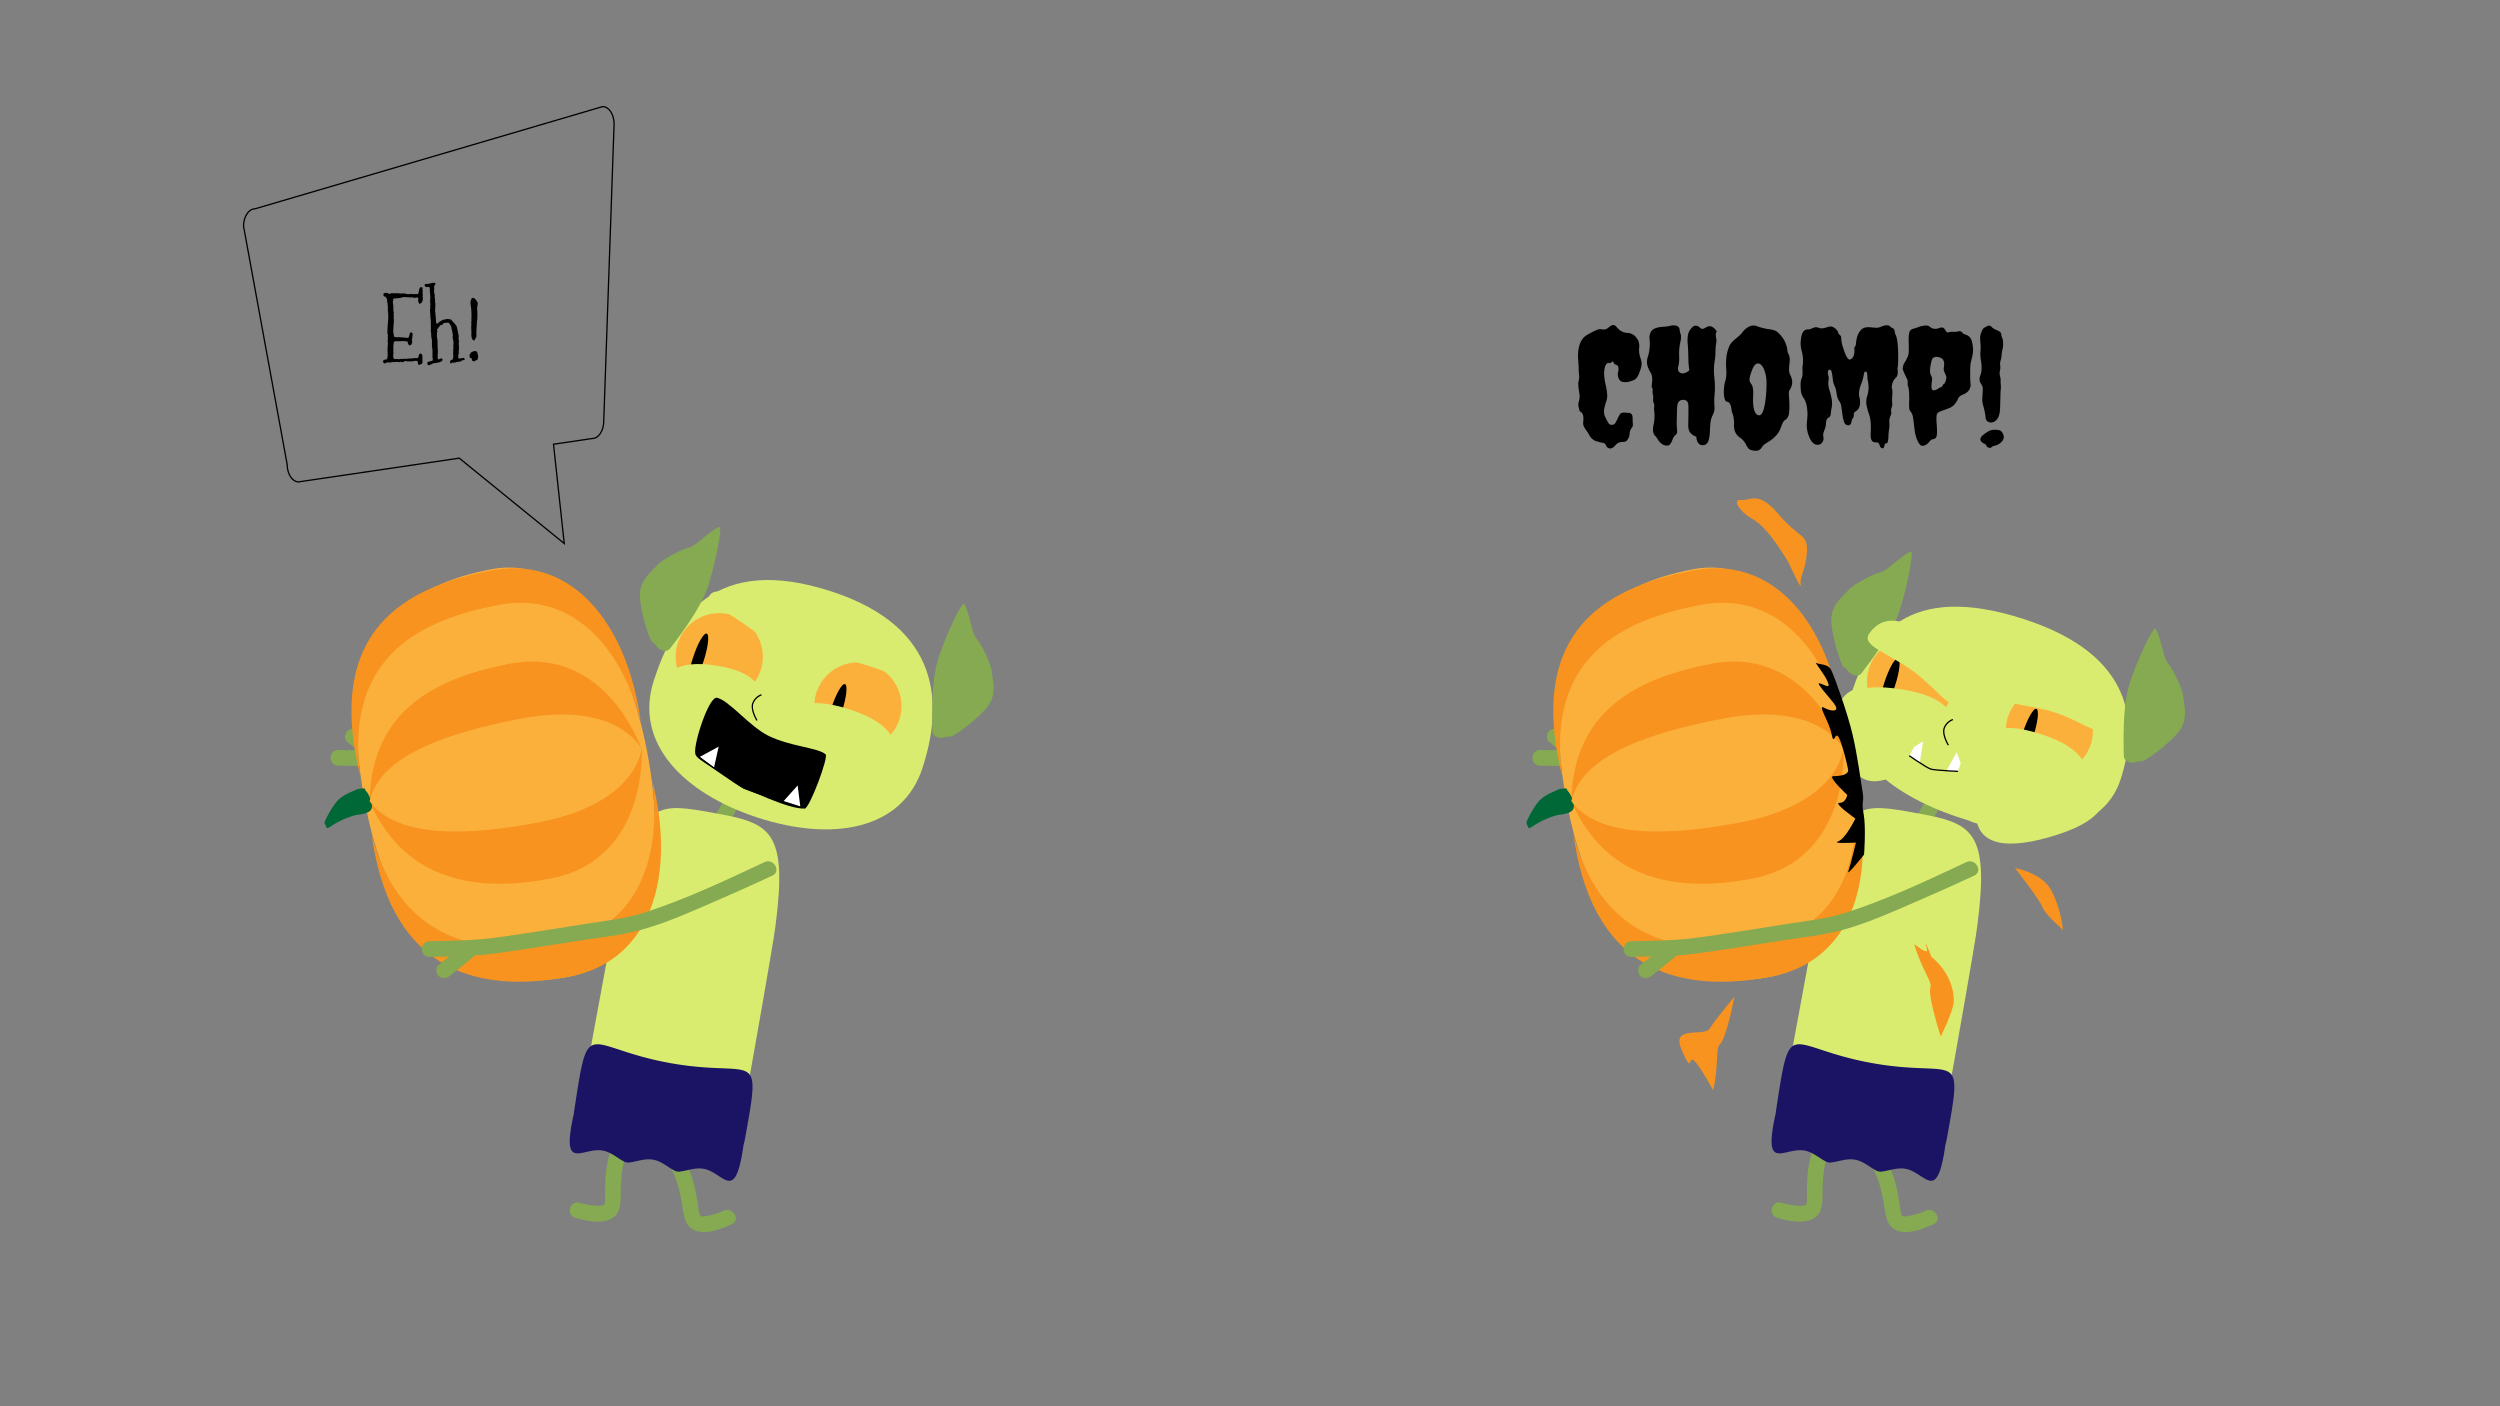 <svg id="Layer_1" data-name="Layer 1" xmlns="http://www.w3.org/2000/svg" xmlns:xlink="http://www.w3.org/1999/xlink" viewBox="0 0 1920 1080"><rect x="0" y="0" width="1920" height="1080" fill="#808080" stroke="none"/><defs><style>.cls-1,.cls-9{fill:none;}.cls-2{clip-path:url(#clip-path);}.cls-3{fill:#662d91;}.cls-4{fill:#85aa52;}.cls-5{fill:#daec70;}.cls-6{fill:#fbb03b;}.cls-7{fill:#1b1464;}.cls-8{fill:#fff;}.cls-9{stroke:#000;stroke-miterlimit:10;}.cls-10{fill:#f7931e;}.cls-11{fill:#006837;}</style><clipPath id="clip-path"><rect class="cls-1" x="1" y="-1241" width="1920" height="1080"/></clipPath></defs><g class="cls-2"><ellipse class="cls-3" cx="961" cy="-44.82" rx="578.5" ry="220.24"/></g><path d="M297.68,251.19l.5-6.75v-2.32c0-.28,0-.61-.07-1l-.22-2.53a8.3,8.3,0,0,1,0-1.33q0-.71,0-1.2v-.84a4,4,0,0,0-.07-.7l-.21-.92.07-.7a.93.93,0,0,0-.14-.56,2.26,2.26,0,0,1-.24-.64,2.61,2.61,0,0,1,0-1,2,2,0,0,0,0-.88,1.06,1.06,0,0,0-.28-.46,1.88,1.88,0,0,1-.32-.31.87.87,0,0,1-.18-.39.86.86,0,0,0-.28-.46,2.33,2.33,0,0,0-.77-.45,3.64,3.64,0,0,1-.95-.57,3.8,3.8,0,0,0,0-1,2,2,0,0,1,.25-1,5.83,5.83,0,0,1,1.79-.28,2.44,2.44,0,0,1,1.48.39,2,2,0,0,0,1.2.39,2.33,2.33,0,0,0,1.44-.64,5.74,5.74,0,0,0,1.75.21l2.61-.07,3.44.29,1.27-.15a6.39,6.39,0,0,1,1.9.29,6.6,6.6,0,0,0,1.89.28l1.69-.07,1-.14,1.19.28,1.27-.14,1.19.07a3.79,3.79,0,0,0,1.2-.21,8.85,8.85,0,0,0,.74-2.61,5.19,5.19,0,0,1,.87-2.39,6.42,6.42,0,0,1,1.09-.14.66.66,0,0,1,.6.36,1.18,1.18,0,0,1,.21.56l-.14.42.21,1.55-.14,1.26.21,2-.14,1.27.21,1.12-.21,1.41.07.49a1.7,1.7,0,0,0-.52.77,5.23,5.23,0,0,1-.39.85l-.88.45a1.64,1.64,0,0,1-.74.25c-.19,0-.4-.3-.63-.91a4.22,4.22,0,0,1-.35-1.48l.14-1.55V229a2,2,0,0,0-1.41-.56l-1.26.35-2.11-.49-1.76.14a.48.48,0,0,1-.35-.14h-1.41l-2.6-.14a4.06,4.06,0,0,0-1.27.17,9.28,9.28,0,0,1-1.05.32,13.27,13.27,0,0,1-1.37.25c-.54.07-1.08.13-1.62.17l-1.62.14c-.53.05-.92.07-1.16.07a1,1,0,0,0-.28.88,1.48,1.48,0,0,1-.07.84c-.09.22-.16.32-.21.32s-.07.17-.07.49l.42,3.45v1.83l.07,1c-.09,0-.14.11-.14.32a4.22,4.22,0,0,0,.49,1.3,3.74,3.74,0,0,0-.07.77l-.21.92.21.84-.07,1.69.14,2.11L302,254a9.31,9.31,0,0,0,.28,2.18,4.6,4.6,0,0,1,.07,2.11,4.29,4.29,0,0,0,2.92.7c1.48,0,2.38,0,2.71.07l.84.15.71-.15,1.61.29,1.69.14a1.15,1.15,0,0,0,1.2-.78,2.88,2.88,0,0,1,.56-1.47,3.67,3.67,0,0,1,.35-1.69l1-.28c.24,0,.46.2.67.6a2.2,2.2,0,0,1,.32.94l-.56,4.29.28,2a9.1,9.1,0,0,0-.78,1.69,3.83,3.83,0,0,0-.84.25,2.29,2.29,0,0,1-.84.17,1.05,1.05,0,0,1-.25-.39,1.8,1.8,0,0,0-.35-.49,1.5,1.5,0,0,1-.35-.84,9.28,9.28,0,0,0-.25-1.09,1.46,1.46,0,0,0-1.12-.25,1.15,1.15,0,0,1-1.06-.31,2.3,2.3,0,0,1-.95.28,1.55,1.55,0,0,1-.81-.28,5.93,5.93,0,0,1-1.82.28l-2.32-.07h-.64a2.26,2.26,0,0,0-1,.21,1.11,1.11,0,0,1-.59.17.33.33,0,0,0-.29.11l.08.28-.43,3.52.14,2-.21,1.19.21.84-.21,3.17c0,1.5.5,2.25,1.48,2.25l1.34-.14,1.68.21a1.27,1.27,0,0,0,.92-.35,2.8,2.8,0,0,0,1.12.21l2.6-.21h.43a1.19,1.19,0,0,1,.56.14,5.75,5.75,0,0,1,2-.28c.79,0,1.44,0,1.93-.07s1-.11,1.41-.18a8.31,8.31,0,0,1,1.3-.1l1.19.07c.52,0,.83-.11.95-.32a1,1,0,0,1,.53-.46,7.46,7.46,0,0,0,.14-.77c.19-1.31.61-2,1.27-2,.42,0,.69.12.8.35a2,2,0,0,0,.67.7q.21,2.53.21,3.45a.13.13,0,0,0-.14.14l.14,1.62a2.4,2.4,0,0,1-.35,1.33c.05.24-.07.36-.35.36a1.13,1.13,0,0,0-.67.17,1.55,1.55,0,0,0-.38.39.56.56,0,0,1-.5.21l-1.19-.42c-.05-.42-.1-.89-.14-1.41a3.16,3.16,0,0,0-.42-1.34,5,5,0,0,1-.85.08h-.91c-.94,0-1.46.14-1.55.42a1.26,1.26,0,0,0-.6-.14,1.4,1.4,0,0,0-.74.28.75.75,0,0,0-.56-.21l-1,.07-.78-.14-.77.14-1.19-.35a5,5,0,0,0-2.25,1.05l-1.83-.49a.3.3,0,0,0-.25.17.41.41,0,0,1-.39.18l-2.18-.28-1.47.21h-1.13a4.27,4.27,0,0,0-2.46.49,1.51,1.51,0,0,0-1-.28l-.49.14-.36-.14a2.38,2.38,0,0,0-1.23.42,2.29,2.29,0,0,1-.88.42c-.93,0-1.4-.58-1.4-1.75v-.36c.19-.37.7-.65,1.55-.84s1.31-.28,1.4-.28a4.22,4.22,0,0,0,.39-1.34c.07-.51.13-.93.17-1.26a5.09,5.09,0,0,0,.07-.71l-.21-1.26.21-.84-.21-.57.14-.7-.21-.63.21-1.83a1.39,1.39,0,0,0,0-.53,3.39,3.39,0,0,1,0-.6l.22-1.82-.29-1.76a2.88,2.88,0,0,1,.07-.63,6.45,6.45,0,0,0,.14-.67,3.35,3.35,0,0,0,0-.85c0-.3,0-.59,0-.88v-.77a.12.12,0,0,1-.14-.14l.22-.49-.22-.85a6.82,6.82,0,0,1-.17-2q0-1.23,0-2.07Z"/><path d="M335.93,254.56l-.42.92a4.35,4.35,0,0,1,.14.91l-.14,1.62a.38.38,0,0,1,.14.28l-.14.28.21,1a10.37,10.37,0,0,1,.32,2.81c0,.94,0,1.9,0,2.88l.14,1.06-.14.84.29,1.41a1.71,1.71,0,0,1-.08.56.65.65,0,0,0,.08.49l-.15,1.2.15.77-.29,1.05.14.85-.14.91.43,1.62a2,2,0,0,0,1.19-.35,2.22,2.22,0,0,1,1.34-.35.74.74,0,0,1,.84.84,1.44,1.44,0,0,1-.77,1.3,11,11,0,0,1-1.27.67,3.21,3.21,0,0,1-.88.25,6.87,6.87,0,0,0-.88.14,3.27,3.27,0,0,0-.63.17,2.45,2.45,0,0,1-.81.07,7.13,7.13,0,0,0-1.79.32,2.7,2.7,0,0,0-1.48.81c-.09,0-.16.06-.21,0a.66.66,0,0,0-.24,0,1.65,1.65,0,0,0-.67.31,1.54,1.54,0,0,1-1.06.25h-.21c-.51-.24-.77-.89-.77-2,.14,0,.23,0,.28-.18a.58.58,0,0,1,.25-.35.55.55,0,0,1,.38-.07,2.7,2.7,0,0,0,1-.28,14.73,14.73,0,0,1,2.08-.6,3.13,3.13,0,0,0,.21-1.12,4.34,4.34,0,0,0-.14-1.09,2.65,2.65,0,0,1-.07-1.09v-2.46a9.64,9.64,0,0,1,.07-1.76l-.21-.63.14-.42-.28-1.13a19.82,19.82,0,0,1-.15-2.46v-2.46a11.12,11.12,0,0,0-.21-2.18c-.14-.7-.25-1.43-.35-2.18v-1.48l-.28-2.11.07-2.32-.07-2v-1.47A2.35,2.35,0,0,0,331,248l-.28-.71a1.17,1.17,0,0,1,.14-.42,18.38,18.38,0,0,0-.14-2.18l-.28-1.12.14-.43-.35-4.92.28-2.6-.14-.91.21-.85-.28-2.53.21-3.3-.28-3c-.1-1.12-.14-2.19-.14-3.2s-.33-1.51-1-1.51l-1.4.14a1.36,1.36,0,0,1-1.2-.63,2.16,2.16,0,0,1-.42-.84l.07-.29c.14-.42.5-.63,1.09-.63a12.19,12.19,0,0,0,1.65-.1c.52-.07,1.24-.23,2.18-.46a10.13,10.13,0,0,1,2.29-.35c.58,0,.95.19,1.09.56a2,2,0,0,1-.5,1.27,1.92,1.92,0,0,0-.56,1l.14,2-.21,1.62.28,1.89c0,.24.06.39.18.46s.17.25.17.53l-.14,1.34.14.42-.14.28a7.84,7.84,0,0,1,.32,2.56,6.72,6.72,0,0,0,.32,2.43,9.19,9.19,0,0,0-.14,2.25l-.14,2.32a14.41,14.41,0,0,0,.1,1.72c.07.59.15,1.3.25,2.15l.21,2.95c.09,1.13.18,2.28.28,3.45a3.24,3.24,0,0,0,.88.07c.49,0,.85-.31,1.09-.92a.66.66,0,0,0,.56-.28c.33-.47.56-.63.7-.49s.29.08.43-.18a1,1,0,0,1,.38-.45.36.36,0,0,1,.25,0,.37.37,0,0,0,.21,0,.33.33,0,0,0,.21-.07c0-.24.68-.47,1.9-.71s1.9-.35,2-.35a5.36,5.36,0,0,1,.63.07l1.37.21a1.61,1.61,0,0,1,1.2.57,5.84,5.84,0,0,0,.77,1c.35.38.78.83,1.3,1.37a10.33,10.33,0,0,1,1.41,1.86.92.92,0,0,1,.31.39.88.88,0,0,0,.32.39.91.91,0,0,0-.07.42l.56,2.25a2.11,2.11,0,0,0,.14.77,2.83,2.83,0,0,1,.18.81c0,.31.06.6.1.88l.29,1a7.91,7.91,0,0,1,.14,1.48v1.41c0,.09,0,.14-.07.14s-.07.05-.07.14l.42,2-.28,1.76.28,2.46a21.42,21.42,0,0,1-.14,2.39,10.12,10.12,0,0,0,0,2.46,3.61,3.61,0,0,0-.42,1.76v1.4a2.57,2.57,0,0,0,.14.85,3.46,3.46,0,0,0,1.05.14l2.81-.57a1.06,1.06,0,0,0,.53.46c.26.12.39.27.39.46,0,.56-.21.84-.64.84a3.64,3.64,0,0,0-2.6,1.2,2,2,0,0,0-.63-.07l-1.9.35h-.49c-.28,0-.43.06-.46.17s-.22.18-.6.18l-1.75.21-.57-.07c-.32,0-.51.11-.56.32s-.21.31-.49.31l-.28-.07a2.57,2.57,0,0,1-.28-1.19,1.43,1.43,0,0,1,.24-.92,1.79,1.79,0,0,1,.57-.42c.21-.09.44-.19.7-.28a1.12,1.12,0,0,0,.6-.49l.35-1.76a3,3,0,0,0,.07-.63l-.21-1.9.14-1.41L348,268.7l.28-1.41-.14-1.26.14-2.75a9.41,9.41,0,0,0-.32-2.39,9.53,9.53,0,0,1-.31-2.46l.14-1c0-.05-.1-.64-.28-1.76l.14-.21q-.44-.49-.39-.6a3,3,0,0,0,0-.56,2.38,2.38,0,0,0-.17-.88,5.08,5.08,0,0,1-.28-.91c-.07-.33-.13-.71-.18-1.13a2.77,2.77,0,0,0-.53-1.44,3.06,3.06,0,0,1-.49-.74,2.24,2.24,0,0,0-.31-.56,1.8,1.8,0,0,0-.53-.46,3,3,0,0,1-.67-.53,2.63,2.63,0,0,1-1.51.32l-1.37,0c-.28,0-.44,0-.46.14a1.14,1.14,0,0,1-.21.38,2.27,2.27,0,0,1-.49.49,2.33,2.33,0,0,0-.53.6,1.89,1.89,0,0,0-1.83.71,6.58,6.58,0,0,1-1.33,1.75c-.14.43-.32.65-.53.67s-.27.15-.18.39l-.07.21.28.84Z"/><path d="M366.52,276.43a8.7,8.7,0,0,1-1.27.46,1.46,1.46,0,0,0-.66.32,2.49,2.49,0,0,1-.6.35,1.8,1.8,0,0,1-1.62-2.25,5.21,5.21,0,0,0-.88-.35,2.62,2.62,0,0,1-.81-.43v-2.11a3.47,3.47,0,0,0,.57-.91,2.27,2.27,0,0,1,.49-.77.75.75,0,0,1,.53-.28.61.61,0,0,0,.38-.11.56.56,0,0,0,.21-.25.53.53,0,0,1,.21-.21l1-.14a6.45,6.45,0,0,1,1-.14,1.45,1.45,0,0,1,1.41.95,4,4,0,0,1,.42,1.44q0,.5.18.63c.11.1.17.49.17,1.16A7,7,0,0,1,366.52,276.43Zm-.28-28.69-.42,7.81.07,2.25c0,1-.17,1.48-.5,1.48-.14,0-.14,0,0,.14a12,12,0,0,0-.59,1.26q-.32.78-.81.78c-.61,0-1.1-.5-1.48-1.48a6.94,6.94,0,0,1-.49-3.17v-2.88l-.14-2.32.14-3-.14-1.41.28-.84-.14-.85.07-2.46a52.61,52.61,0,0,0-.39-7.52,27.85,27.85,0,0,1-.38-3.27,3.94,3.94,0,0,1,.31-1.55,6.5,6.5,0,0,0,.39-1.09c.05-.32.19-.49.42-.49s.24,0,.28-.14.12-.28.21-.28a2,2,0,0,1,1.37.42c.31.28.59.55.85.81a2.83,2.83,0,0,0,.53.46,3.21,3.21,0,0,1,.28.63l.28.14a.57.57,0,0,1,0,.35.37.37,0,0,0,.11.35l.28.14a3.45,3.45,0,0,1,.28,1.27l-.49,3.45.21,3.44v3.24a14.57,14.57,0,0,1-.21,2.7A9.61,9.61,0,0,0,366.24,247.74Z"/><path d="M1250.43,255.7a8.84,8.84,0,0,1,6.26,3.61c.31.48.64.94,1,1.38a4.74,4.74,0,0,1,.72,1.5,12.15,12.15,0,0,1,.48,5.17,16.22,16.22,0,0,0,.36,5.47c.4,1.41.8,2.75,1.2,4q1.08,3.38-1.32,9c-1.2,3.45-2.69,5.49-4.45,6.13l-2.16.72a11.88,11.88,0,0,1-5.35.78,4.86,4.86,0,0,1-3.07-1.26,7.66,7.66,0,0,1-1.2-7.21,7.14,7.14,0,0,0,0-2.65,2.55,2.55,0,0,0-2-2.28,1.79,1.79,0,0,1-1.27-.84c-.2-.41-.36-.75-.48-1a2,2,0,0,0-.36-.6q-.18-.18-1.14.54c-.64.48-1,.75-1.08.78s-.35,0-.78-.18a1.42,1.42,0,0,0-1.27.12,4.08,4.08,0,0,0-1.2,1.33q-2.16,3.72-.84,12.14c.32,1.68.64,3.25,1,4.69a43.8,43.8,0,0,1,.9,7.21,13.37,13.37,0,0,1-.72,3.79c-.44,1.32-.82,2.63-1.14,3.91q-1.44,4.93.36,8.41a40.19,40.19,0,0,0,2.76,5.05,3.23,3.23,0,0,0,5-.66,26.36,26.36,0,0,0,1.57-3,31.47,31.47,0,0,1,1.56-3.07,3.15,3.15,0,0,1,2-1.68,10,10,0,0,1,3-.06q1.8.18,2.46.18a2.84,2.84,0,0,1,1.63.78c.64.52,1,1.68,1,3.49s.1,3.24.18,4.33a4.1,4.1,0,0,1-.84,2.88,7.37,7.37,0,0,0-1.26,2.29,11.5,11.5,0,0,0-.42,2,7.8,7.8,0,0,1-.91,3.73,19.86,19.86,0,0,1-1.44,2c-.44.52-1.6.78-3.49.78a6.68,6.68,0,0,0-5.11,2.65q-2.28,2.64-4.32,2.34a3.54,3.54,0,0,1-2.89-2.46c-.56-1.29-1.8-2-3.73-2.05a6.39,6.39,0,0,1-1.56-.42,8.41,8.41,0,0,0-1.68-.48,5.53,5.53,0,0,1-1.93-.78,10.07,10.07,0,0,1-4-4.21,24.51,24.51,0,0,0-1.87-3,20.21,20.21,0,0,1-1.5-2.29,6.41,6.41,0,0,1-1.2-4.57q.72-5.78-1.57-7.57c-.88-.56-1.32-1-1.32-1.33a9.38,9.38,0,0,0-.48-2,8.69,8.69,0,0,1,.06-5.05,12.64,12.64,0,0,0,.54-4.75c-.16-1.24-.36-2.54-.6-3.91-.48-3.52-.52-5.85-.12-7a11.63,11.63,0,0,0,.3-4.81c-.2-2.08-.3-3.79-.3-5.11s-.1-3.06-.3-5.23a44.66,44.66,0,0,1-.06-7q.84-9.37,6.37-12.87,8.3-4.92,10.58-4.69a10.46,10.46,0,0,1,1.75.18,4.55,4.55,0,0,0,2-.06,5.33,5.33,0,0,0,1.68-.72c.48-.32,1-.68,1.45-1.08q2.88-2.64,5.17-.6a21.57,21.57,0,0,0,3.36,3.37A11.15,11.15,0,0,0,1250.43,255.7Z"/><path d="M1296.6,325.43l.12-9.13v-3c0-2.4-.24-3.93-.72-4.57a3.59,3.59,0,0,0-3.37-1.62,4.06,4.06,0,0,0-3.3,1.38,6.14,6.14,0,0,0-1.2,3.25c-.12,1.28-.2,2.68-.24,4.21s-.06,3.16-.06,4.93a55.66,55.66,0,0,0,.06,8.17,10.92,10.92,0,0,1,0,3.67,4.07,4.07,0,0,1-1.27,1.56,5.73,5.73,0,0,0-1.56,2.05q-.6,1.26-1.08,2.58c-1,2.08-2,3.17-3,3.25q-4.68.48-8-5a11.19,11.19,0,0,0-1.93-2.53q-2.52-2.76-1-8.89a29.25,29.25,0,0,0,.6-6,27.9,27.9,0,0,0-.24-4.39,9,9,0,0,1,0-2.94,4.94,4.94,0,0,0-.36-2.89,6.39,6.39,0,0,1-.42-3.3,10,10,0,0,0-.24-3.55,5.79,5.79,0,0,1-.18-2.7,2.35,2.35,0,0,0-.3-1.93,2.83,2.83,0,0,1-.36-2.1c.12-.92.22-1.91.3-2.95.24-2.88-.12-5.09-1.08-6.61a24.92,24.92,0,0,1-2.47-5.29,11.61,11.61,0,0,1,.3-7.22,33.86,33.86,0,0,0,1.21-14.06,8.62,8.62,0,0,1,.84-4.45q1.56-4,10.22-4.45a23.13,23.13,0,0,0,5-.72,8.83,8.83,0,0,1,4.45-.06,3.19,3.19,0,0,1,2.58,2.82,20.15,20.15,0,0,0,.66,3.13,8.61,8.61,0,0,1,.42,1.68,15.64,15.64,0,0,1-.48,5,38.65,38.65,0,0,0-.84,5.77c-.08,1.57-.12,3.07-.12,4.51a25.59,25.59,0,0,1-.42,7.52,7.42,7.42,0,0,0-.42,3.36,3.6,3.6,0,0,0,1,1.87c1.6,1.44,3.81,1.28,6.61-.48a3.17,3.17,0,0,0,1.08-1.21,56,56,0,0,1-.72-8.29q-.12-7.33-.48-11.48a27.57,27.57,0,0,1,.12-6.92,10.76,10.76,0,0,1,2.53-5.17q2-2.4,3.78-2.1a5.2,5.2,0,0,1,2.89,1.44,2.66,2.66,0,0,0,2.1,1,7.16,7.16,0,0,0,2.65-1.2q4.44-2.64,8.3,3.25-1.21,1.2-.67,4.39a12,12,0,0,1,.18,4.56,20,20,0,0,0-.48,3.85c-.08,1.65-.14,3.23-.18,4.75a47.47,47.47,0,0,1-.66,6,45,45,0,0,0-.12,11.91,62.77,62.77,0,0,1,.24,12.14,60.06,60.06,0,0,0-.24,9,14.63,14.63,0,0,1-.18,4.81q-.42,1.2-.9,2.4a17.83,17.83,0,0,0-2,7.09c-.17,2-.29,4-.36,6a33.16,33.16,0,0,1-.61,5.23c-.72,3.44-2.36,5.17-4.93,5.17-2.88,0-4.53-2.21-4.93-6.62a9.34,9.34,0,0,1-4.5-2.88Q1296.36,330.37,1296.6,325.43Z"/><path d="M1336,257.62a15.28,15.28,0,0,0,2.28-2.58,12.09,12.09,0,0,1,2.53-2.59q4.2-3.48,8.41-2a40.45,40.45,0,0,0,9.5,2.4c2.89.33,5,1.05,6.32,2.17a22.2,22.2,0,0,1,3.42,3.6,20.74,20.74,0,0,1,4.21,10,5.75,5.75,0,0,0,.72,2.89c1,1.76,1.38,4.13,1,7.09a32.71,32.71,0,0,0-.36,6.2,7.88,7.88,0,0,0,.6,2.58c.28.56.55,1.12.79,1.68a11.75,11.75,0,0,1,1,4.57,10.34,10.34,0,0,1-1.93,5.77c-.56.73-.76,2.13-.6,4.21s.28,4.17.36,6.25c.08,5.22-.2,8.44-.84,9.68a9.31,9.31,0,0,1-1.38,2.23,8.25,8.25,0,0,1-.78.6c-1.2.56-2.27,2.22-3.19,5a19.08,19.08,0,0,1-3.67,6.73,23.75,23.75,0,0,1-4.74,4.21l-3.85,2.52a7.6,7.6,0,0,0-2,1.75l-1.2,1.68a4.89,4.89,0,0,1-4,1.92c-2.72,0-4.73-.64-6-1.92a16.84,16.84,0,0,1-1.8-3.13,15.38,15.38,0,0,0-4.81-5.29,9.63,9.63,0,0,1-4.09-6.85,9.13,9.13,0,0,1-.18-3.12,15.61,15.61,0,0,0-.18-4,17.22,17.22,0,0,0-1-4.33,12.92,12.92,0,0,1-.84-3.61c-.41-3.36-1.53-5.17-3.37-5.41q-2-.24-2.4-6.13a33.22,33.22,0,0,1,.24-5.71,28.31,28.31,0,0,1,1-4.63,23.73,23.73,0,0,0,.6-8.12,47,47,0,0,1,0-8.23,28.07,28.07,0,0,1,2.89-10.94,15,15,0,0,1,3.18-3.61C1333.29,259.91,1334.68,258.75,1336,257.62Zm7.63,34.39a5.4,5.4,0,0,0,1.21,2.7,6.83,6.83,0,0,1,1.32,3.19,20.07,20.07,0,0,1,.3,4.75c-.08,1.73-.12,3.37-.12,4.93a33.24,33.24,0,0,0,.24,4.21,20.6,20.6,0,0,0,.72,3.42q1.32,3.74,3.73,3.73,3.72,0,5.17-14.43a87.46,87.46,0,0,0,.48-10.16,27.23,27.23,0,0,0-1.92-10.7q-1.93-4.5-4.69-4.5T1345.3,285C1344,288.56,1343.47,290.89,1343.67,292Z"/><path d="M1440.28,339.74c-2.64,0-3.85-2.24-3.61-6.73a78.55,78.55,0,0,0,.06-8.06,27,27,0,0,0-1.5-7.33,40.83,40.83,0,0,1-1.8-7,15,15,0,0,1,.72-6.86,22.42,22.42,0,0,0,.24-11.78,10.2,10.2,0,0,1-.24-2.22,17,17,0,0,0-.12-2.11q-.12-2.28-1.2-2.28c-.65,0-1.08.56-1.33,1.68a33.8,33.8,0,0,1-1.68,6.73q-2.64,6.26-2,10.34,1.56,6-.24,9.26a5.93,5.93,0,0,1-2,2.29,5,5,0,0,0-1.56,1.26,3.41,3.41,0,0,0-.3,1.92,3.1,3.1,0,0,1-.66,2.23,3.84,3.84,0,0,0-.9,1.8c-.12.64-.27,1.24-.42,1.8a2.27,2.27,0,0,1-2.65,1.93,3.34,3.34,0,0,1-2.83-2.53,28.61,28.61,0,0,1-1.2-5.29l-.84-6a10.18,10.18,0,0,0-1.56-4.57,9.35,9.35,0,0,1-1.57-3.12,27.89,27.89,0,0,1-.66-3.25,16.35,16.35,0,0,0-1.56-5.65,15.76,15.76,0,0,1-1.32-5.41,40,40,0,0,0-.9-5.41c-.29-1-.79-1.45-1.51-1.45s-1.24.69-1.32,1.81a5.8,5.8,0,0,0,.36,2.76,8.06,8.06,0,0,1,.12,3.85,13.52,13.52,0,0,0,.12,4.81c.32,1.36.64,2.58,1,3.67s.6,2.22.84,3.42a19.85,19.85,0,0,1,.55,8.36,43.92,43.92,0,0,0-.79,5.29,3.2,3.2,0,0,1-1.5,2.71,3.6,3.6,0,0,0-1.68,1.74,9.66,9.66,0,0,0-.42,2c-.08.77-.16,1.57-.24,2.41a11.48,11.48,0,0,1-.84,3.06q-1.57,3.86-1,5.65a4.86,4.86,0,0,1-.6,3.85,4,4,0,0,1-3.24,2.23,4.72,4.72,0,0,1-3.37-.79,9.85,9.85,0,0,1-2.22-2.4,22.86,22.86,0,0,1-3.13-14.67c.08-1.2.18-2.4.3-3.61a24,24,0,0,0-.06-4.44q-.36-6.49-3-10.22a11.7,11.7,0,0,1-2-6.14c-.4-4.16-.16-7.13.72-8.89a9,9,0,0,0,.6-3.79c0-1.72,0-3-.06-3.73a4.91,4.91,0,0,1,.12-1.68,8,8,0,0,0,.24-1.92c0-.93.06-2,.06-3.19a26.92,26.92,0,0,0-.84-5.95,28.94,28.94,0,0,1-.9-4.69,18.22,18.22,0,0,1,.06-3.91c.24-2.88.74-4.93,1.5-6.13a4.71,4.71,0,0,1,2.11-2.11,7.57,7.57,0,0,1,2.16-.3,4.39,4.39,0,0,0,2-.42,18.94,18.94,0,0,1,1.81-.78,5.26,5.26,0,0,1,4-.12,6.42,6.42,0,0,0,3.3.48,22.44,22.44,0,0,0,2.59-.6c2.08-.8,3.67-1,4.75-.6a7.53,7.53,0,0,1,2.94,2,5.79,5.79,0,0,1,1.51,2.35,2.47,2.47,0,0,0,.54,1.26,7.83,7.83,0,0,0,.84.72,3.35,3.35,0,0,1,1,2.65,24.49,24.49,0,0,0,1.44,7.09q2.54,8.42,4.81,9.14c.32.08.88-.16,1.69-.72a4.42,4.42,0,0,0,1.68-2.53,11.87,11.87,0,0,0,.48-4.39,2.92,2.92,0,0,1,.42-2.34,3,3,0,0,0,.72-1.56c0-.48.1-1.12.18-1.93a22.36,22.36,0,0,1,.48-2.76,14,14,0,0,1,2.77-6,6.72,6.72,0,0,1,3.73-2.41,14.12,14.12,0,0,1,3.9-.18l4,.36a8.5,8.5,0,0,0,4-.66q5.41-2.4,7.45-.12a4,4,0,0,0,1.15.84l1,.48a3.11,3.11,0,0,1,1.14,2.23,8.2,8.2,0,0,0,.42,2q.24.54.48,1,1.32,3.13,1.68,10.82.36,12.63-.48,14.43c.56,3.29.28,5.61-.84,7l-.72.72a9.63,9.63,0,0,0-2.64,5.77,5,5,0,0,0,.06,2.4,7.26,7.26,0,0,1,.3,2.05q0,1.08-.06,1.92c0,.56-.06,1.16-.06,1.8a29.87,29.87,0,0,0-.06,5.05,7.08,7.08,0,0,1,0,2.29,8.89,8.89,0,0,1-.43,1.32,6.23,6.23,0,0,0-.36,3.07,4.07,4.07,0,0,1,0,2,11,11,0,0,1-.6,1.44,10.89,10.89,0,0,0-.78,5.23,22.09,22.09,0,0,1-.24,5.35,23.39,23.39,0,0,0-.42,4.45q-.24,6.38-1.68,5.89c-.41-.16-.75,0-1,.61a9.19,9.19,0,0,0-.73,2.16,1.1,1.1,0,0,1-1.62.9,2.61,2.61,0,0,1-1.74-2,3.68,3.68,0,0,0-1.08-2A3.42,3.42,0,0,0,1440.28,339.74Z"/><path d="M1476.23,342.39c-1.12-.08-2.26-1.29-3.43-3.61a27.46,27.46,0,0,1-2.4-8.9c-.44-3.6-.74-6.05-.9-7.33a27,27,0,0,0-.48-2.89,7.89,7.89,0,0,0-1.39-3.18,8.81,8.81,0,0,1-1.26-2.11,30.9,30.9,0,0,1-.12-5.41q.24-9.25-.84-12.26a4.68,4.68,0,0,1-.36-2.17,8.81,8.81,0,0,0,.06-1.8,4.86,4.86,0,0,0-.66-2,25.35,25.35,0,0,1-1.2-2.53c-1.29-2.56-1.93-4.33-1.93-5.29a9,9,0,0,1,1.2-4.09,28,28,0,0,0,3.07-6.19,17.77,17.77,0,0,0,.36-4.45c0-1.8-.06-3.62-.06-5.47q-.24-7.1,1.2-8.89a5.1,5.1,0,0,1,2.29-1.33q1.32-.36,3.36-1.08a20.68,20.68,0,0,1,6.2-1.44,4.82,4.82,0,0,1,3.36,1.14,5.09,5.09,0,0,0,3,1.32,7.29,7.29,0,0,0,2.34,0l1.15-.3a6.53,6.53,0,0,1,2.4-.6,2.46,2.46,0,0,1,2.28,1.2,22,22,0,0,0,1.33,2,1.74,1.74,0,0,0,2,.42,9.1,9.1,0,0,1,2.1-.36H1500a7.92,7.92,0,0,0,3.12-.12q2.65-.84,4.09.84a2.34,2.34,0,0,0,1.68,1.2,8.44,8.44,0,0,1,2.29,1,6.49,6.49,0,0,1,3.13,4.21,23,23,0,0,1,.48,11.42c-.33,1.37-.59,2.45-.79,3.25s-.36,1.5-.48,2.1a14.36,14.36,0,0,0-.24,1.75q-.06.84-.12,2c0,.8-.06,1.68-.06,2.65v3.24a56.2,56.2,0,0,0,.24,5.89q.72,6-5.41,8.66a11.24,11.24,0,0,0-2.88,1.56,5.71,5.71,0,0,0-1.45,2.17,18.28,18.28,0,0,1-2.22,3.61,10.77,10.77,0,0,1-4.93,3.42c-2.2.84-4.11,1.55-5.71,2.11s-2.61,1.24-3,2c-.56,1-.7,3.51-.42,7.39a68.62,68.62,0,0,1,.3,7.4,17.39,17.39,0,0,1-.36,2.58,2.55,2.55,0,0,1-1.2,1.63,3.3,3.3,0,0,1-1.68.6,2.3,2.3,0,0,0-1.51.72,15.31,15.31,0,0,0-1.38,1.44,10.29,10.29,0,0,1-1.32,1.32A5.62,5.62,0,0,1,1476.23,342.39Zm8.18-67.33c-.48.48-1,1.88-1.45,4.21a28.87,28.87,0,0,0-.72,5.53,7.83,7.83,0,0,0,.84,3.66,5.5,5.5,0,0,1,.79,2.65q-.06,1-.24,2.16a15.21,15.21,0,0,0-.18,2.35c-.17,1.92,0,3.12.48,3.6a1.69,1.69,0,0,0,1.62.54,7.44,7.44,0,0,0,1.86-.66,15.21,15.21,0,0,0,1.75-1,5.69,5.69,0,0,1,1.56-.78,1.79,1.79,0,0,0,1.14-1.08,3.8,3.8,0,0,1,1.08-1.44,3,3,0,0,0,1.15-1.63q.3-1,.6-2.16a3.64,3.64,0,0,0-.06-2.17c-.24-.68-.68-1.7-1.33-3.06a6.49,6.49,0,0,1-.48-3.25c.64-3.36.24-5.69-1.2-7a7.55,7.55,0,0,0-4.63-1.44A4.46,4.46,0,0,0,1484.41,275.06Z"/><path d="M1536.35,303.55l-.24,8.54q0,8.3-3.49,11.06a5.93,5.93,0,0,1-4,1.32,4.24,4.24,0,0,1-2.7-1.32,3.93,3.93,0,0,1-1-2.52,30.81,30.81,0,0,0-.61-4.15q-.54-2.72-1.32-5.41a16.4,16.4,0,0,1-.54-5.83c.16-2.09.26-4.05.3-5.9a6.16,6.16,0,0,0-1-4.08,6.4,6.4,0,0,1-1.44-4.09,6.21,6.21,0,0,1,.48-2.53,17.17,17.17,0,0,0,1.08-5.53q0-2.4-.12-3.48c-.08-.73-.18-1.43-.3-2.11s-.26-1.72-.42-3.12a24.07,24.07,0,0,1,0-4.81,31.23,31.23,0,0,0,0-5.47c-.16-1.85-.26-3.33-.3-4.45a11.1,11.1,0,0,1,.78-4,13.74,13.74,0,0,1,1.38-3.07,5.21,5.21,0,0,1,1.86-1.38c.89-.44,1.49-.76,1.81-1a1.94,1.94,0,0,1,1.32-.18,3.29,3.29,0,0,1,1.8,1.14,7.21,7.21,0,0,0,2.29,1.62c.88.41,1.9.89,3.06,1.45a3.31,3.31,0,0,1,2,2.7,10.39,10.39,0,0,0,.42,2.23,2.28,2.28,0,0,0,.42.6,13.84,13.84,0,0,1,.48,3.18,16.5,16.5,0,0,1-.42,5.41,23,23,0,0,0-.72,4.51,13.34,13.34,0,0,1-.66,3.67,9.59,9.59,0,0,0-.42,3.85,15.06,15.06,0,0,1,.06,2.94,17.08,17.08,0,0,1-.3,1.75,7.18,7.18,0,0,0-.18,1.62,12.27,12.27,0,0,0,.42,2.58,11.68,11.68,0,0,1,.36,3.19,20.33,20.33,0,0,0,.12,3.07,14.63,14.63,0,0,1,0,3.24A46.73,46.73,0,0,0,1536.35,303.55Zm-15.15,34.87a3,3,0,0,1-.18-1.8,5.52,5.52,0,0,1,2-2.53,25.29,25.29,0,0,1,4.45-3c1.76-1,4.17-1.25,7.21-.85a4.29,4.29,0,0,1,3.37,2.53q2.52,4.32-2.28,7.81a10.54,10.54,0,0,1-3.85,1.75,3.91,3.91,0,0,0-2.35,1.08,1.94,1.94,0,0,1-2.1.42,2.61,2.61,0,0,1-1.92-1.5,2.55,2.55,0,0,0-1.45-1.51,6.68,6.68,0,0,1-1.74-1A3.58,3.58,0,0,1,1521.2,338.42Z"/><path class="cls-4" d="M1446.27,637.91c-30.86-14.38-62.25-29.14-94.69-39.61-15.48-5-32.16-6.61-48.16-9.16-22.05-3.53-44.11-7-66.23-10-7.2-1-14.5-2.23-21.77-2.56-10.87-.49-21.8-.34-32.68-.54-7.72-.13-7.72,11.87,0,12,15.69.28,31.28.05,46.85,2.08,21,2.73,41.83,6,62.69,9.33,16.59,2.63,34,4.22,50.21,8.66,19.13,5.23,37.6,13.55,55.76,21.39q21.11,9.1,42,18.78c7,3.24,13.06-7.1,6.06-10.36Z"/><rect class="cls-4" x="1476.64" y="603.34" width="12" height="34" rx="6" transform="translate(482.16 -637.47) rotate(28.8)"/><path class="cls-5" d="M1628.63,598.54c-13.7,42.09-66.7,48-123.68,29.4s-96.36-54.51-82.65-96.59,42.43-85.08,132.28-55.81C1639.69,503.25,1642.34,556.46,1628.63,598.54Z"/><path class="cls-5" d="M1499.79,820.87c-15.76,87.23-36.86,47.89-70.56,41.81s-67.22,23.38-51.47-63.85c2.89-16,18-98.24,21.67-114.16,16.3-70.88,29.41-68,72.81-60.14,42.1,7.6,56,12.9,46.27,87C1516.61,726.07,1502.36,806.61,1499.79,820.87Z"/><circle class="cls-6" cx="1573.87" cy="561.22" r="33.5"/><ellipse cx="1557.46" cy="564.29" rx="20.94" ry="4.28" transform="translate(538.61 1870.44) rotate(-71.96)"/><circle class="cls-6" cx="1467.36" cy="523.38" r="33.5"/><ellipse cx="1451.25" cy="525.49" rx="20.94" ry="4.28" transform="translate(502.18 1742.68) rotate(-71.96)"/><path class="cls-4" d="M1638.91,585.71s-7.87.45-7.84-5.56-1.58-36.61,4.62-55.65,17.66-42.38,19.4-41.81,4.32,10.43,5.18,13.71,2.46,10.87,5.18,13.72c3.22,3.39,11,19.47,11.24,24.72.27,5.5,4.3,16.44-2.74,26.19s-27.18,24.23-28.93,23.66S1638.91,585.71,1638.91,585.71Z"/><path class="cls-4" d="M1420.25,516.6s6.09,5,9.61.12,22.84-28.66,29-47.7,10.68-44.65,8.94-45.22-9.64,5.89-12.27,8-8.39,7.34-12.26,8c-4.6.83-20.34,9.26-23.65,13.36-3.45,4.28-13.15,10.76-13.2,22.77s7.7,35.6,9.44,36.17S1420.25,516.6,1420.25,516.6Z"/><path class="cls-4" d="M1215.9,575.55l-17.65-14.18c-2.52-2-6-2.46-8.48,0-2.1,2.1-2.54,6.45,0,8.49L1207.42,584c2.52,2,6,2.46,8.48,0,2.1-2.1,2.54-6.45,0-8.49Z"/><path class="cls-4" d="M1393.62,879.07A83.49,83.49,0,0,0,1388,906c-.22,3.75-.24,7.5-.35,11.26-.06,2,.39,6.62-.76,8.12-.82,1.07-7.62.54-9.86.24a60.61,60.61,0,0,1-9-1.93c-7.43-2.15-10.6,9.42-3.19,11.58,8.79,2.55,22.94,5.7,30.42-1.36,5.09-4.8,4.34-13.56,4.48-19.95.25-11,1.34-21.41,5.52-31.68,2.91-7.15-8.7-10.26-11.57-3.19Z"/><path class="cls-4" d="M1437,894.54c5.49,9.33,8,19.42,9.78,30,1.1,6.41,1.57,15.35,7.63,19.26,8.76,5.65,22.06.27,30.58-3.62,7-3.21.92-13.55-6.06-10.36l-.7.31c1.62-.68-.83.33-1.1.43-2.17.82-4.35,1.59-6.58,2.21s-8.24,2.13-9.45,1.16c-1.49-1.19-1.76-6.88-2.08-8.66-.65-3.7-1.22-7.41-2-11.09a83.86,83.86,0,0,0-9.68-25.69c-3.92-6.64-14.3-.61-10.36,6.06Z"/><path class="cls-7" d="M1495.3,873.84c12.84-71.09,7.73-45.6-57.71-57.42s-62.3-37.67-73.17,33.79c-.29,1.92-.59,3.68-.75,5.34-.6,2.55-1.15,5.15-1.63,7.82-6.38,35.34,9.14,17.63,23.86,20.28,6.46,1.17,11.69,6.07,16.07,8.21a5.07,5.07,0,0,0,2.3.85,5.2,5.2,0,0,0,2.45,0c4.85-.48,11.47-3.23,17.93-2.07s11.69,6.06,16.06,8.2a5.16,5.16,0,0,0,2.31.86,5.08,5.08,0,0,0,2.45,0c4.85-.47,11.46-3.23,17.92-2.06,14.72,2.66,23.07,24.68,29.45-10.66.44-2.47.82-4.9,1.14-7.31C1494.47,877.92,1494.91,876,1495.3,873.84Z"/><path class="cls-5" d="M1621.11,557.05c-4.21,12.93-19.69-2.27-43-9.88s-45.78-4.75-41.57-17.68,14.41-25.71,51.26-13.7C1622.65,527.15,1625.33,544.11,1621.11,557.05Z"/><path class="cls-5" d="M1507.25,539.25c-7.28,9.81-17.7-8.74-37.43-23.4s-41.3-19.86-34-29.67,20.09-17.42,51.21,5.69C1516.48,513.76,1514.54,529.44,1507.25,539.25Z"/><path class="cls-5" d="M1499.57,560c-1.78,11.18-19.28.26-43-3.52s-44.73,1-43-10.14,9.31-22.87,46.75-16.92C1495.82,535,1501.35,548.78,1499.57,560Z"/><path class="cls-5" d="M1601.54,604.15c-4,12.45-19.64-2.41-43-10s-45.67-5.09-41.62-17.54,14.08-24.67,50.93-12.67C1602.74,575.29,1605.59,591.7,1601.54,604.15Z"/><path class="cls-5" d="M1518.62,632.65c-3.23-11.33,20.06-9.27,46.64-16.85s46.36-21.91,49.59-10.59.65,25.84-41.26,37.79C1533.91,654.31,1521.85,644,1518.62,632.65Z"/><path class="cls-5" d="M1427.29,528.28c11.31-3.29,7.76,14.42,13.43,33.87s18.41,33.27,7.1,36.57-25.35,2.46-34.29-28.21C1405.06,541.46,1416,531.58,1427.29,528.28Z"/><polygon class="cls-8" points="1502.72 577.67 1494.78 592.11 1508.4 593.14 1502.72 577.67"/><polygon class="cls-8" points="1476.98 569.32 1463 578.05 1474.39 585.59 1476.98 569.32"/><path class="cls-9" d="M1462.42,577.71s16.94,12,20.57,13,26.07,2,26.07,2"/><path class="cls-9" d="M1499.83,552.61a11.16,11.16,0,0,0-6.7,6.68c-1.65,5.07,3.21,13,3.21,13"/><path class="cls-6" d="M1360.89,749.91c59.68-11.62,75.7-87.39,58.89-173.74S1359.68,425.6,1300,437.22s-122.88,44.87-96.36,181C1228.75,747.23,1301.2,761.54,1360.89,749.91Z"/><path class="cls-10" d="M1346.23,674.66c-51.43,10-111.4,5.49-139.36-59.29,1.13-72.94,55.83-95.53,107.26-105.55,47.85-9.32,83.13,19.68,101.89,65.71C1415.9,625.23,1394.09,665.34,1346.23,674.66Z"/><path class="cls-10" d="M1210.7,654.56q-1.38-7.06-2.24-13.67c22.77,86.85,90.27,93.61,147.26,82.51,55.65-10.84,76.09-63.32,68.13-124.11,1.12,4.3,2.13,8.7,3,13.18,12.91,66.3-6.28,125.82-66,137.44S1230,753.59,1210.7,654.56Z"/><path class="cls-10" d="M1305.34,464.67c-57,11.1-118,37.65-105.67,131.06q-1.62-6.15-2.92-12.83c-20.37-104.56,43.74-133.12,103.42-144.74S1400,474.5,1412.89,540.8q1.3,6.72,2.17,13.34C1399.63,494.81,1361,453.84,1305.34,464.67Z"/><path class="cls-11" d="M1203,605.5s-4.83-.07-6.9,1.15-10.6,3.73-15.28,9.93-9.25,15.28-8.51,15.83,1,3.93,2.38,3.6,8.42-6.49,21.31-10c2.15-.58,11.31-.7,12.52-5.35s-3.26-12.1-4-12.65A8.3,8.3,0,0,1,1203,605.5Z"/><path class="cls-6" d="M1337.8,631.37c-51.43,10-109.83,13.59-131-16.1,8.21-36.6,64.07-53.22,115.5-63.24,47.85-9.32,79.64,1.75,93.56,23C1411,599.86,1385.66,622.05,1337.8,631.37Z"/><path d="M1431.26,625c1.93,10.33.35,31.3.35,31.3s-13.69,17.28-12.11,12.91,5.88-22.1,5.88-22.1-19.38,1.09-13.65-.93,13.19-17.53,13.19-17.53-17.36-12.19-12.26-12.07,6-6.13,6-6.13S1403,596,1408.06,596.08s12-1.08,11.3-5-4.59-20.52-7.42-25.1-3.36,7.58-5.26-2.18-11.38-23.34-5.77-20.26,11.4,3.09,8.72-1.52-16.27-18.48-12-17.2,8.3,4.65,6.1-1.06-11.16-16.32-8.85-14.7,8.89.34,11.47,5.54,12.48,32.79,16.4,49.43,6.43,36.83,7.78,44.55S1429.34,614.69,1431.26,625Z"/><path class="cls-4" d="M1510.13,662.13c-30,14.07-60.54,28.53-92.13,38.72-15.17,4.89-31.52,6.5-47.19,9-21.92,3.55-43.86,7-65.86,10.1-17.41,2.44-34.58,2.56-52.16,2.9-7.71.15-7.74,12.15,0,12,15.83-.31,31.54-.13,47.25-2.22,21.67-2.88,43.28-6.3,64.88-9.75,16.88-2.7,34.61-4.33,51.11-8.95,19.62-5.48,38.55-14.1,57.21-22.17q21.6-9.36,43-19.31c7-3.28.9-13.63-6.06-10.37Z"/><path class="cls-4" d="M1277.47,726.84l-17.62,14.21c-2.53,2-2.12,6.37,0,8.49,2.49,2.49,6,2,8.48,0L1286,735.33c2.53-2,2.12-6.37,0-8.49-2.49-2.49-6-2-8.48,0Z"/><path class="cls-5" d="M1534.73,570.62c11.44,2.81,0,14.37-4.24,31.53s.41,33.42-11,30.61-23.32-10-16.67-37C1509.09,570.09,1523.29,567.81,1534.73,570.62Z"/><path class="cls-5" d="M1432.53,593.08c-10.58-5.17,3.07-14,10.83-29.92s6.69-32.74,17.27-27.56,20.67,14.7,8.44,39.73C1457.48,599,1443.12,598.26,1432.53,593.08Z"/><path class="cls-10" d="M1373.75,432.27C1362,413,1354,403,1345,398s-15-15-8-14,13-8,29,11,22.44,14.53,21.72,28.77-5.77,19-4.74,25.13S1373.75,432.27,1373.75,432.27Z"/><path class="cls-10" d="M1547.5,666.69s20.63,3.44,28,17.24,8.9,30.12,8.9,30.12-13.37-11.12-15.88-17.5S1547.5,666.69,1547.5,666.69Z"/><path class="cls-10" d="M1483.36,734.87c14.64,12.13,17.56,27,17.1,34.58s-10,26.57-10,26.57-6.17-19.13-7.84-30.58,3.29-4.12-3.69-18.28-8.76-22.08-8.76-22.08c12.79,9.92,9.74,4.08,8.76,0S1483.36,734.87,1483.36,734.87Z"/><path class="cls-10" d="M1291,805c-7-17.68,18-8.61,22-15s19.11-24.72,19.11-24.72-3.8,19.74-7.85,30.57-4.87,2-5.58,17.8-3,23.57-3,23.57C1301,811,1299.11,812,1298,816S1291,805,1291,805Z"/><path class="cls-4" d="M523.27,637.91c-30.86-14.38-62.25-29.14-94.69-39.61-15.48-5-32.16-6.61-48.16-9.16-22.05-3.53-44.11-7-66.23-10-7.2-1-14.5-2.23-21.77-2.56-10.87-.49-21.8-.34-32.68-.54-7.72-.13-7.72,11.87,0,12,15.69.28,31.28.05,46.85,2.08,21,2.73,41.83,6,62.69,9.33,16.59,2.63,34,4.22,50.21,8.66,19.13,5.23,37.6,13.55,55.76,21.39q21.11,9.1,42,18.78c7,3.24,13.06-7.1,6.06-10.36Z"/><rect class="cls-4" x="553.64" y="603.34" width="12" height="34" rx="6" transform="translate(368.02 -192.87) rotate(28.8)"/><path class="cls-5" d="M708.5,589.73c-15.62,48-69.57,56.76-126.55,38.21s-95.4-57.43-79.78-105.41,46.5-97.58,136.36-68.31C723.63,481.93,724.13,541.76,708.5,589.73Z"/><path class="cls-5" d="M576.79,820.87c-15.76,87.23-36.86,47.89-70.56,41.81S439,886.06,454.76,798.83c2.89-16,18-98.24,21.67-114.16,16.3-70.88,29.41-68,72.81-60.14,42.1,7.6,56,12.9,46.27,87C593.61,726.07,579.36,806.61,576.79,820.87Z"/><circle class="cls-6" cx="658.87" cy="542.22" r="33.5"/><ellipse cx="642.46" cy="545.29" rx="20.94" ry="4.28" transform="translate(-74.98 987.31) rotate(-71.96)"/><circle class="cls-6" cx="552.36" cy="504.38" r="33.5"/><ellipse cx="536.25" cy="506.49" rx="20.94" ry="4.28" transform="translate(-111.4 859.54) rotate(-71.96)"/><path class="cls-4" d="M723.91,566.71s-7.87.45-7.84-5.56-1.58-36.61,4.62-55.65,17.66-42.38,19.4-41.81,4.32,10.43,5.18,13.71,2.46,10.87,5.18,13.72c3.22,3.39,11,19.47,11.24,24.72.27,5.5,4.3,16.44-2.74,26.19S731.77,566.26,730,565.69,723.91,566.71,723.91,566.71Z"/><path class="cls-4" d="M505.25,497.6s6.09,5,9.61.12,22.84-28.66,29-47.7,10.68-44.65,8.94-45.22-9.64,5.89-12.27,8-8.39,7.34-12.26,8c-4.6.83-20.34,9.26-23.65,13.36-3.45,4.28-13.15,10.76-13.2,22.77s7.7,35.6,9.44,36.17S505.25,497.6,505.25,497.6Z"/><path class="cls-4" d="M292.9,575.55l-17.65-14.18c-2.52-2-6-2.46-8.48,0-2.1,2.1-2.54,6.45,0,8.49L284.42,584c2.52,2,6,2.46,8.48,0,2.1-2.1,2.54-6.45,0-8.49Z"/><path class="cls-4" d="M470.62,879.07A83.49,83.49,0,0,0,465,906c-.22,3.75-.24,7.5-.35,11.26-.06,2,.39,6.62-.76,8.12-.82,1.07-7.62.54-9.86.24a60.61,60.61,0,0,1-9-1.93c-7.43-2.15-10.6,9.42-3.19,11.58,8.79,2.55,22.94,5.7,30.42-1.36,5.09-4.8,4.34-13.56,4.48-19.95.25-11,1.34-21.41,5.52-31.68,2.91-7.15-8.7-10.26-11.57-3.19Z"/><path class="cls-4" d="M514,894.54c5.49,9.33,8,19.42,9.78,30,1.1,6.41,1.57,15.35,7.63,19.26,8.76,5.65,22.06.27,30.58-3.62,7-3.21.92-13.55-6.06-10.36l-.7.31c1.62-.68-.83.33-1.1.43-2.17.82-4.35,1.59-6.58,2.21s-8.24,2.13-9.45,1.16c-1.49-1.19-1.76-6.88-2.08-8.66-.65-3.7-1.22-7.41-2-11.09a83.86,83.86,0,0,0-9.68-25.69c-3.92-6.64-14.3-.61-10.36,6.06Z"/><path class="cls-7" d="M572.3,873.84c12.84-71.09,7.73-45.6-57.71-57.42s-62.3-37.67-73.17,33.79c-.29,1.92-.59,3.68-.75,5.34-.6,2.55-1.15,5.15-1.63,7.82-6.38,35.34,9.14,17.63,23.86,20.28,6.46,1.17,11.69,6.07,16.07,8.21a5.07,5.07,0,0,0,2.3.85,5.2,5.2,0,0,0,2.45,0c4.85-.48,11.47-3.23,17.93-2.07s11.69,6.06,16.06,8.2a5.16,5.16,0,0,0,2.31.86,5.08,5.08,0,0,0,2.45,0c4.85-.47,11.46-3.23,17.92-2.06,14.72,2.66,23.07,24.68,29.45-10.66.44-2.47.82-4.9,1.14-7.31C571.47,877.92,571.91,876,572.3,873.84Z"/><path class="cls-5" d="M710.81,523.63c-2,6.15-19-4.23-42.42-11.84s-44.21-9.57-42.21-15.72,9.72-11.29,46.57.72C707.65,508.15,712.81,517.48,710.81,523.63Z"/><path class="cls-5" d="M616.43,510.24c-3.44,4.63-16.59-10.24-36.32-24.89S541.54,461.81,545,457.18s11.91-6.42,43,16.69C617.48,495.76,619.87,505.61,616.43,510.24Z"/><path class="cls-5" d="M584.57,541c-1.78,11.18-17,.62-37.75-2.68s-39.34,1.89-37.57-9.29,8.64-23,41.43-17.76C581.75,516.16,586.35,529.78,584.57,541Z"/><path class="cls-5" d="M686.54,585.15c-4,12.45-19.64-2.41-43-10s-45.67-5.09-41.62-17.54,14.08-24.67,50.93-12.67C687.74,556.29,690.59,572.7,686.54,585.15Z"/><path class="cls-9" d="M584.83,533.61a11.16,11.16,0,0,0-6.7,6.68c-1.65,5.07,3.21,13,3.21,13"/><path class="cls-6" d="M437.89,749.91c59.68-11.62,75.7-87.39,58.89-173.74S436.68,425.6,377,437.22s-122.88,44.87-96.36,181C305.75,747.23,378.2,761.54,437.89,749.91Z"/><path class="cls-10" d="M423.23,674.66c-51.43,10-111.4,5.49-139.36-59.29,1.13-72.94,55.83-95.53,107.26-105.55C439,500.5,474.26,529.5,493,575.53,492.9,625.23,471.09,665.34,423.23,674.66Z"/><path class="cls-10" d="M287.7,654.56q-1.38-7.06-2.24-13.67c22.77,86.85,90.27,93.61,147.26,82.51,55.65-10.84,76.09-63.32,68.13-124.11,1.12,4.3,2.13,8.7,3,13.18,12.91,66.3-6.28,125.82-66,137.44S307,753.59,287.7,654.56Z"/><path class="cls-10" d="M382.34,464.67c-57,11.1-118,37.65-105.67,131.06q-1.62-6.15-2.92-12.83c-20.37-104.56,43.74-133.12,103.42-144.74S477,474.5,489.89,540.8q1.31,6.72,2.17,13.34C476.63,494.81,438,453.84,382.34,464.67Z"/><path class="cls-11" d="M280,605.5s-4.83-.07-6.9,1.15-10.6,3.73-15.28,9.93-9.25,15.28-8.51,15.83,1,3.93,2.38,3.6,8.42-6.49,21.31-10c2.15-.58,11.31-.7,12.52-5.35s-3.26-12.1-4-12.65A8.3,8.3,0,0,1,280,605.5Z"/><path class="cls-6" d="M414.8,631.37c-51.43,10-109.83,13.59-130.95-16.1,8.21-36.6,64.07-53.22,115.5-63.24,47.85-9.32,79.64,1.75,93.56,23C488,599.86,462.66,622.05,414.8,631.37Z"/><path class="cls-4" d="M587.13,662.13c-30,14.07-60.54,28.53-92.13,38.72-15.17,4.89-31.52,6.5-47.19,9-21.92,3.55-43.86,7-65.86,10.1-17.41,2.44-34.58,2.56-52.16,2.9-7.71.15-7.74,12.15,0,12,15.83-.31,31.54-.13,47.25-2.22,21.67-2.88,43.28-6.3,64.88-9.75,16.88-2.7,34.61-4.33,51.11-8.95,19.62-5.48,38.55-14.1,57.21-22.17q21.6-9.36,43-19.31c7-3.28.9-13.63-6.06-10.37Z"/><path class="cls-4" d="M354.47,726.84l-17.62,14.21c-2.53,2-2.12,6.37,0,8.49,2.49,2.49,5.95,2,8.48,0L363,735.33c2.53-2,2.12-6.37,0-8.49-2.49-2.49-5.95-2-8.48,0Z"/><path d="M618,621c-13.61.47-44.7-15.84-47-15.38C541,585,535,583,534,579c-1.76-7,10.45-44.6,16.69-43.12,9.55,2.27,24.93,22,39.31,29.12,17,8.39,38,9.09,44.08,14.32C636.49,581.38,621.75,620.87,618,621Z"/><polygon class="cls-8" points="612.6 603.21 601.6 615.48 614.64 619.56 612.6 603.21"/><polygon class="cls-8" points="551.93 573.4 537.45 581.28 548.36 589.5 551.93 573.4"/><path class="cls-9" d="M536.48,581.43S565.8,602.75,572,605.57s43.8,14.67,43.8,14.67"/><path class="cls-9" d="M462.83,81.86l-267,78.51c-4.83,0-8.79,6-8.79,13.36l33.5,183c0,7.35,4,13.36,8.79,13.36L352.7,351.86l80.63,65.56-8.24-76.25,29.79-4.4c4.83,0,8.79-6,8.79-13.36l7.95-228.19C471.62,87.87,467.66,81.86,462.83,81.86Z"/></svg>